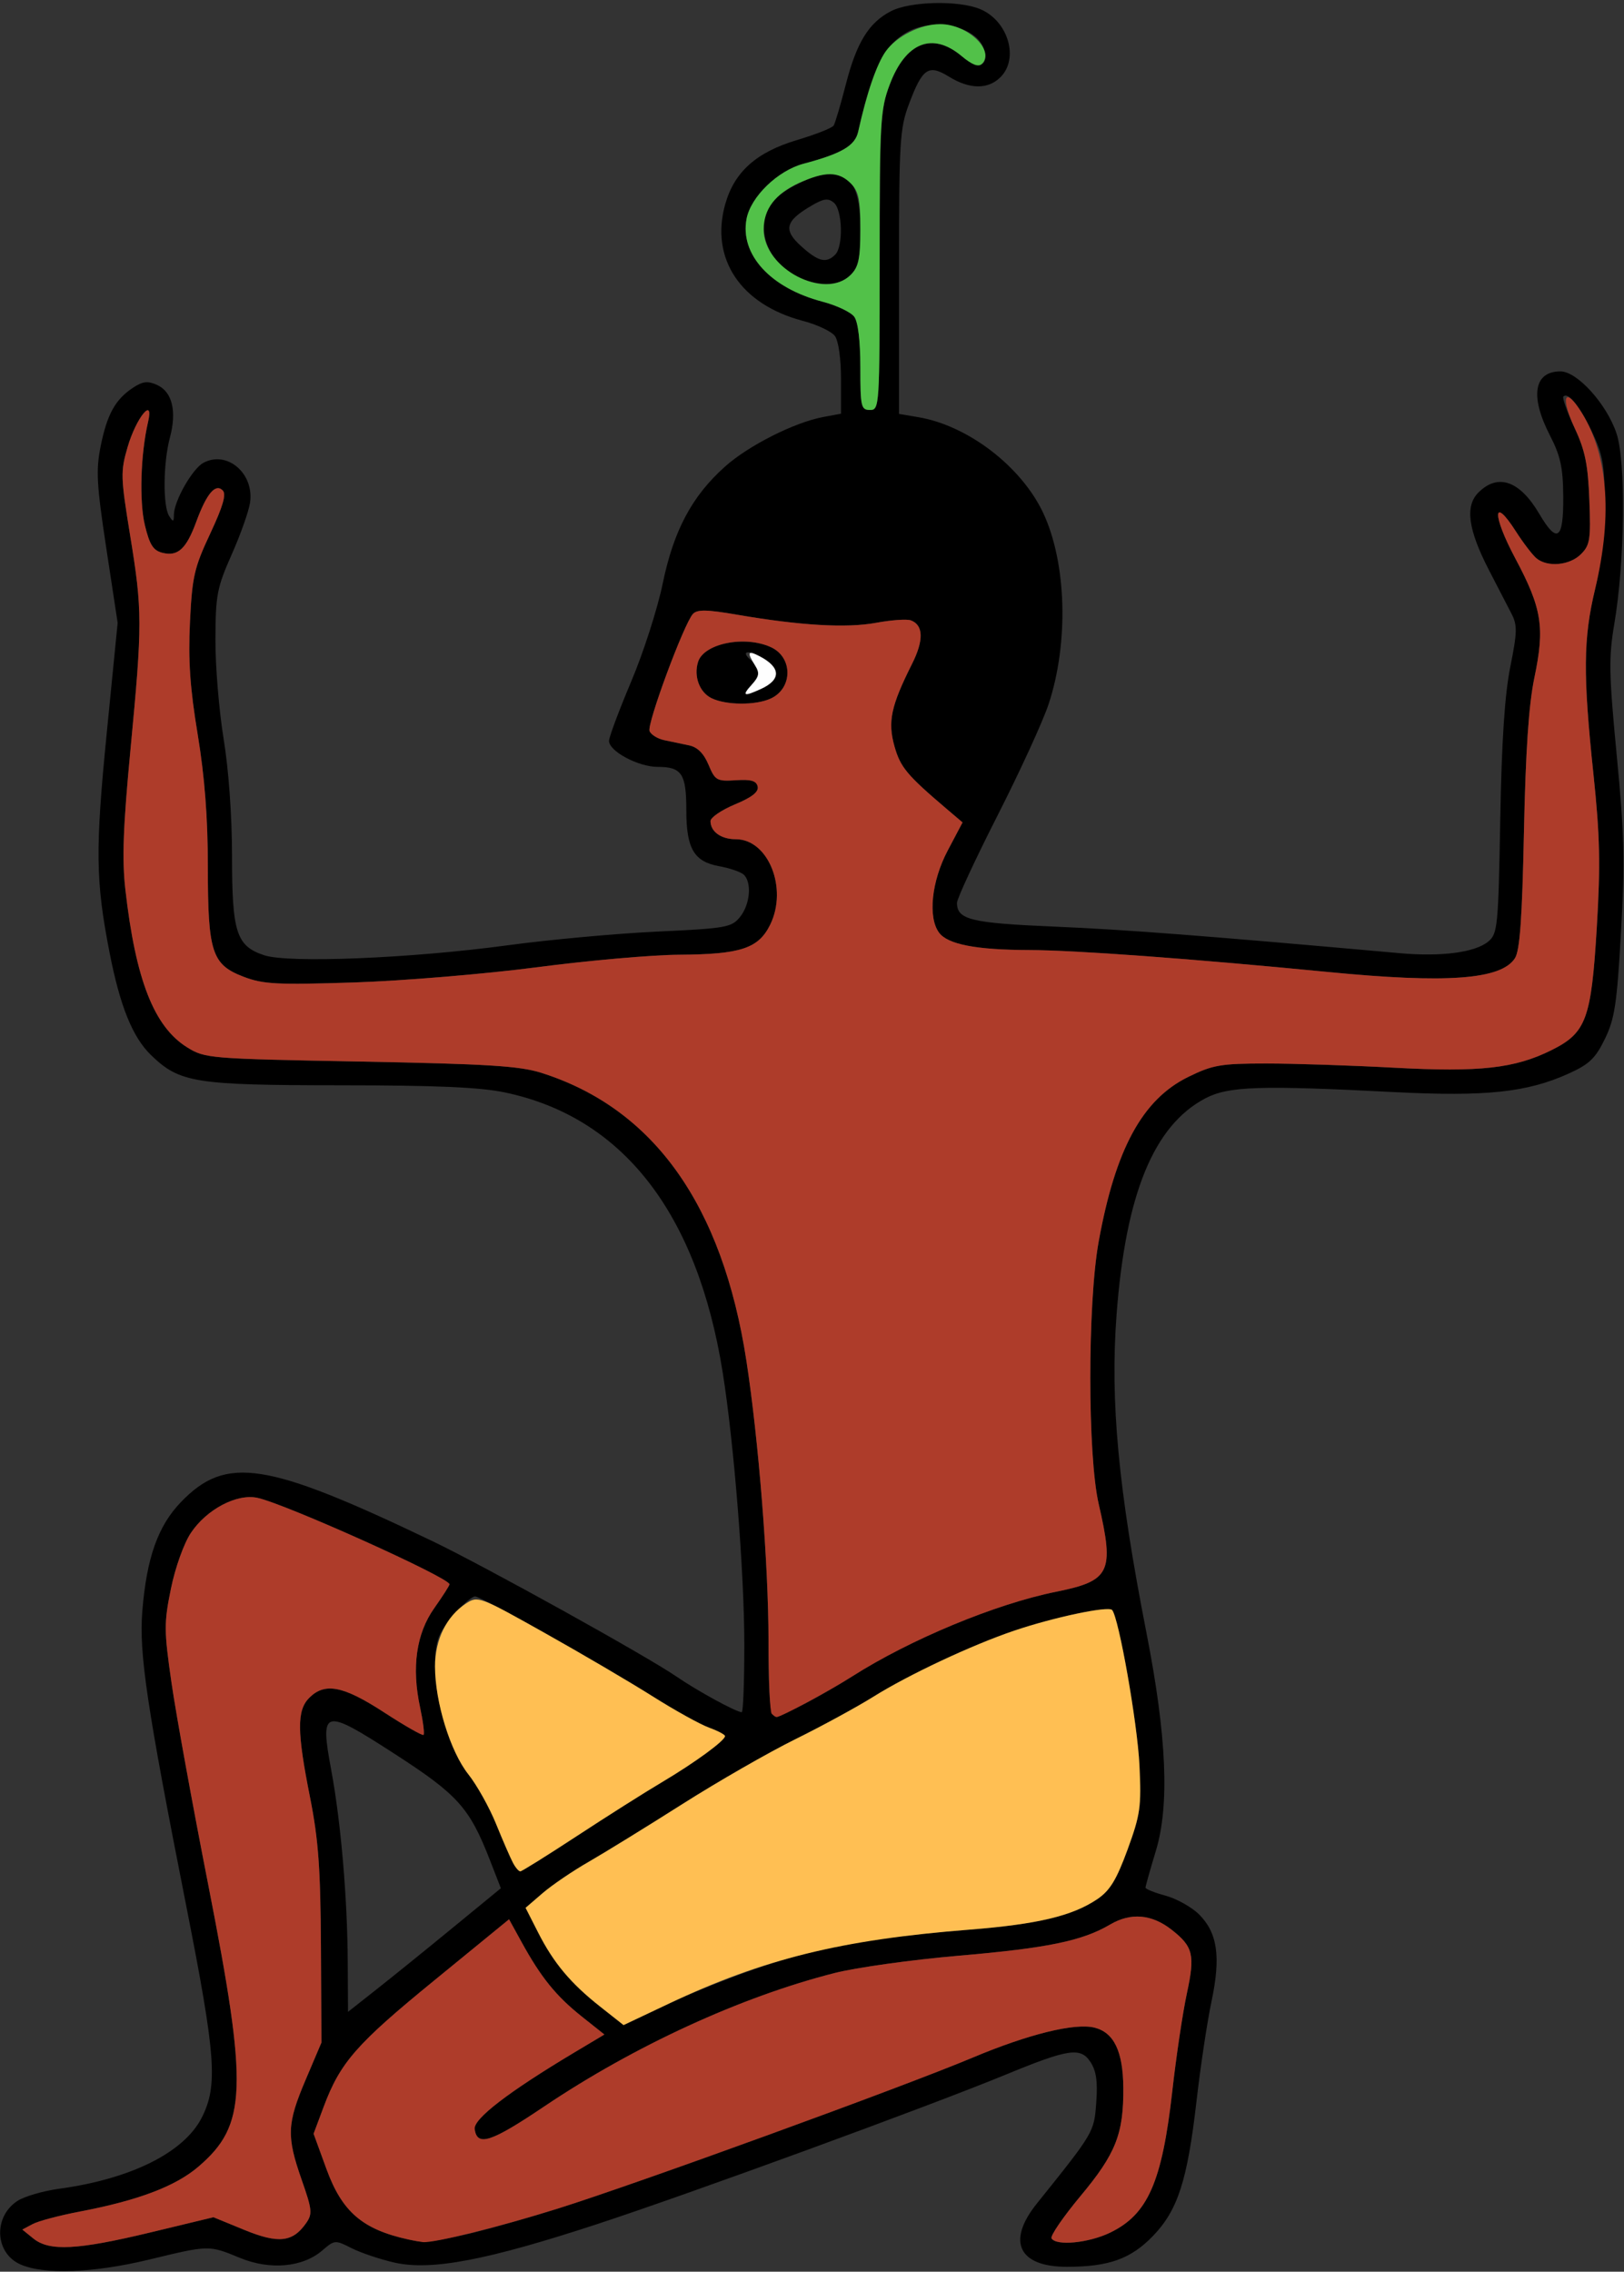 <?xml version="1.0" encoding="UTF-8" standalone="no"?>
<!DOCTYPE svg PUBLIC "-//W3C//DTD SVG 1.1//EN"
"http://www.w3.org/Graphics/SVG/1.1/DTD/svg11.dtd">
<svg width="429px" height="600px"
xmlns="http://www.w3.org/2000/svg" version="1.1">
<rect width="100%" height="100%" fill="#333333" stroke="none"/>
<g transform="translate(0000, 0000) scale(1, 1)">
<path fill="#000000" stroke="none" d="
M 5.46 598.11
C -1.37 595.16 -1.85 585.54 4.61 581.31
C 6.42 580.13 11.35 578.69 15.56 578.11
C 34.61 575.52 48.63 568.52 53.31 559.29
C 57.60 550.80 57.02 543.04 49.21 503.45
C 38.75 450.48 36.69 436.65 37.60 425.48
C 38.74 411.45 41.73 403.01 47.82 396.71
C 59.73 384.37 70.26 386.00 114.11 406.99
C 128.06 413.68 170.66 437.30 178.75 442.85
C 184.29 446.65 194.52 452.23 195.94 452.23
C 196.32 452.23 196.62 444.22 196.62 434.42
C 196.62 415.38 193.91 381.22 190.89 362.37
C 184.16 320.36 164.50 295.08 133.42 288.55
C 126.82 287.16 115.43 286.66 89.86 286.65
C 51.42 286.62 47.47 285.99 39.90 278.68
C 35.02 273.96 31.70 265.73 28.94 251.59
C 25.25 232.66 25.15 224.50 28.18 193.78
L 31.08 164.51
L 28.09 144.87
C 25.52 127.94 25.31 124.20 26.60 117.80
C 28.29 109.41 30.49 105.45 35.18 102.38
C 37.75 100.70 39.04 100.56 41.51 101.68
C 45.50 103.50 46.74 108.60 44.89 115.55
C 43.10 122.22 42.99 133.68 44.69 136.31
C 45.73 137.94 45.93 137.87 45.94 135.94
C 45.98 132.31 50.83 123.78 53.75 122.23
C 60.01 118.89 67.21 125.07 66.05 132.79
C 65.70 135.07 63.52 141.25 61.18 146.50
C 57.33 155.20 56.94 157.20 56.91 168.79
C 56.87 175.80 57.85 187.62 59.06 195.07
C 60.40 203.22 61.29 215.53 61.29 226.03
C 61.29 246.34 62.43 249.87 69.81 252.31
C 76.31 254.45 108.60 253.12 134.06 249.68
C 144.95 248.20 162.68 246.57 173.48 246.06
C 191.90 245.20 193.24 244.96 195.50 242.18
C 198.23 238.79 198.67 232.76 196.31 230.89
C 195.42 230.20 192.58 229.25 189.96 228.78
C 183.32 227.58 181.30 224.13 181.30 213.99
C 181.30 204.36 180.10 202.55 173.71 202.55
C 168.59 202.54 160.88 198.42 160.88 195.68
C 160.88 194.69 163.51 187.66 166.72 180.05
C 169.94 172.46 173.69 160.79 175.06 154.14
C 177.95 140.13 182.77 131.06 191.52 123.24
C 197.72 117.69 209.83 111.58 217.42 110.15
L 222.16 109.27
L 222.16 100.10
C 222.16 94.75 221.50 90.03 220.55 88.75
C 219.67 87.54 215.88 85.75 212.13 84.76
C 195.62 80.42 187.55 68.31 191.57 53.96
C 193.97 45.39 199.83 40.17 210.61 36.97
C 215.50 35.50 219.84 33.80 220.23 33.15
C 220.63 32.50 222.07 27.62 223.44 22.28
C 226.27 11.25 229.51 5.97 235.35 2.96
C 240.42 0.33 253.29 0.04 258.93 2.41
C 266.30 5.50 269.26 15.43 264.29 20.38
C 261.00 23.67 256.14 23.62 250.68 20.25
C 245.26 16.90 243.66 18.00 240.09 27.55
C 237.69 33.95 237.48 37.38 237.48 71.91
L 237.48 109.32
L 242.61 110.19
C 255.71 112.41 269.77 123.18 275.56 135.45
C 281.76 148.65 282.37 169.75 277.00 185.99
C 275.49 190.54 269.43 203.76 263.53 215.36
C 257.63 226.97 252.80 237.36 252.80 238.46
C 252.80 242.92 256.49 243.81 278.79 244.75
C 297.43 245.54 318.53 247.17 369.78 251.76
C 380.79 252.74 389.69 251.57 393.17 248.66
C 395.61 246.62 395.80 244.73 396.31 216.56
C 396.68 195.69 397.49 183.44 398.97 176.10
C 400.81 166.94 400.85 165.12 399.28 162.09
C 398.29 160.17 395.61 154.97 393.31 150.54
C 387.80 139.85 386.96 133.67 390.54 130.09
C 395.71 124.93 401.47 126.96 406.62 135.72
C 411.37 143.80 413.05 142.56 412.95 131.08
C 412.89 123.46 412.21 120.38 409.44 115.01
C 404.10 104.66 405.19 98.09 412.21 98.09
C 416.64 98.09 424.44 106.73 427.02 114.47
C 429.54 122.03 429.23 148.34 426.43 164.85
C 424.93 173.69 425.02 177.97 427.08 199.52
C 429.08 220.20 429.26 227.59 428.21 246.15
C 427.14 265.13 426.55 269.06 423.96 274.38
C 421.47 279.52 419.85 281.07 414.44 283.53
C 403.43 288.52 392.59 289.68 368.35 288.45
C 332.67 286.62 324.50 286.89 318.38 290.11
C 304.76 297.29 297.34 315.40 294.95 347.29
C 293.24 370.17 295.41 393.24 302.84 431.21
C 308.22 458.64 308.99 476.84 305.31 488.94
C 303.82 493.85 302.60 498.17 302.60 498.56
C 302.60 498.94 304.99 499.91 307.91 500.69
C 310.82 501.48 314.80 503.71 316.75 505.64
C 321.62 510.51 322.53 516.82 320.05 528.54
C 318.92 533.86 317.14 545.68 316.09 554.80
C 313.67 575.94 311.14 583.76 304.55 590.59
C 298.72 596.62 292.91 598.71 281.85 598.71
C 269.07 598.73 265.87 592.01 273.88 582.03
C 289.06 563.11 289.01 563.18 289.59 555.30
C 290.00 549.80 289.59 546.94 288.06 544.62
C 285.44 540.64 282.30 541.11 265.57 548.00
C 245.35 556.33 182.11 579.46 157.68 587.46
C 128.61 596.99 113.97 599.77 104.29 597.62
C 100.48 596.76 95.35 595.04 92.91 593.81
C 88.53 591.58 88.40 591.59 85.11 594.42
C 79.93 598.87 71.27 599.63 63.34 596.34
C 55.16 592.97 55.28 592.96 39.34 596.82
C 24.72 600.34 11.76 600.85 5.46 598.11
M 39.75 589.63
L 56.38 585.62
L 64.55 588.97
C 73.54 592.65 77.31 592.24 80.83 587.22
C 82.58 584.74 82.47 583.67 79.68 575.71
C 75.66 564.23 75.79 560.94 80.76 549.26
L 84.91 539.49
L 84.78 514.01
C 84.66 493.46 84.11 485.87 81.91 474.78
C 78.43 457.34 78.39 451.72 81.71 448.41
C 85.83 444.31 90.68 445.26 101.48 452.29
C 106.92 455.83 111.60 458.50 111.88 458.22
C 112.18 457.94 111.76 454.66 110.97 450.97
C 108.69 440.38 109.96 431.46 114.71 424.75
C 116.93 421.61 118.74 418.78 118.74 418.45
C 118.74 416.71 75.53 397.26 68.03 395.62
C 62.58 394.42 54.54 398.66 50.39 404.93
C 48.57 407.67 46.27 414.11 45.15 419.63
C 43.31 428.64 43.32 430.66 45.29 444.34
C 46.46 452.54 50.84 476.57 55.00 497.76
C 65.60 551.77 65.27 561.29 52.35 572.32
C 46.33 577.45 36.52 581.17 21.30 584.08
C 15.83 585.12 10.12 586.62 8.63 587.43
L 5.90 588.88
L 8.84 591.26
C 13.05 594.66 20.43 594.28 39.75 589.63
M 121.81 590.45
C 126.64 589.43 138.14 586.23 147.34 583.34
C 168.13 576.82 238.50 551.21 256.89 543.48
C 271.64 537.27 283.94 534.24 289.12 535.54
C 294.27 536.83 296.65 541.78 296.74 551.39
C 296.83 563.62 294.78 568.82 285.40 580.06
C 280.82 585.57 277.39 590.57 277.78 591.21
C 279.05 593.26 287.61 592.42 293.25 589.69
C 303.20 584.89 306.95 576.37 309.66 552.46
C 310.69 543.22 312.44 531.54 313.53 526.48
C 315.72 516.34 315.20 514.15 309.49 509.68
C 304.25 505.57 298.73 505.10 293.29 508.29
C 285.89 512.65 276.73 514.54 253.00 516.57
C 240.81 517.63 226.16 519.67 220.44 521.13
C 195.73 527.41 167.57 540.36 143.77 556.36
C 129.67 565.85 126.06 567.02 125.39 562.36
C 125.00 559.67 134.18 552.60 151.64 542.15
L 159.66 537.36
L 153.56 532.51
C 146.86 527.16 142.89 522.24 137.82 513.02
L 134.47 506.93
L 114.80 523.01
C 94.16 539.86 89.90 544.71 85.51 556.43
L 82.84 563.57
L 86.25 572.92
C 90.38 584.22 95.76 588.84 107.89 591.50
C 112.10 592.42 112.65 592.38 121.81 590.45
M 202.42 519.06
C 217.91 514.00 231.57 511.61 256.00 509.67
C 274.09 508.24 283.27 506.05 289.86 501.61
C 293.20 499.34 294.91 496.55 297.85 488.54
C 301.23 479.27 301.53 477.25 301.00 466.24
C 300.47 455.17 295.56 427.32 293.78 425.24
C 292.81 424.11 278.40 427.15 267.96 430.68
C 256.74 434.47 239.90 442.37 230.59 448.22
C 226.30 450.89 217.05 455.94 210.03 459.40
C 203.01 462.87 189.63 470.55 180.29 476.48
C 170.95 482.41 159.83 489.26 155.58 491.71
C 151.31 494.15 145.81 497.90 143.33 500.03
L 138.84 503.90
L 142.13 510.37
C 146.23 518.46 150.75 523.85 158.59 530.03
L 164.72 534.87
L 176.66 529.22
C 183.21 526.13 194.81 521.55 202.42 519.06
M 119.46 509.27
L 132.31 498.73
L 129.44 491.35
C 124.05 477.48 120.95 474.03 104.36 463.31
C 85.33 451.01 84.47 451.22 87.51 467.58
C 90.05 481.26 91.78 501.41 91.86 518.24
L 91.93 531.38
L 99.27 525.59
C 103.30 522.42 112.40 515.07 119.46 509.27
M 152.40 484.93
C 160.22 479.80 170.36 473.38 174.92 470.68
C 183.59 465.53 191.52 459.73 191.52 458.54
C 191.52 458.15 189.63 457.16 187.33 456.32
C 185.02 455.49 178.26 451.75 172.33 448.00
C 158.84 439.50 127.13 421.66 125.52 421.66
C 123.99 421.66 118.20 427.82 116.34 431.44
C 112.56 438.78 116.74 459.83 123.71 468.62
C 125.97 471.46 129.29 477.40 131.07 481.80
C 134.94 491.31 136.45 494.27 137.45 494.27
C 137.84 494.27 144.57 490.06 152.40 484.93
M 212.04 450.28
C 215.55 448.50 221.41 445.13 225.07 442.80
C 240.47 432.99 263.01 423.63 278.98 420.42
C 293.30 417.53 294.40 415.26 290.23 397.22
C 287.29 384.50 287.28 344.31 290.21 328.03
C 294.64 303.50 301.78 290.36 313.91 284.43
C 320.38 281.26 322.46 280.90 334.52 280.90
C 341.88 280.90 357.12 281.40 368.35 282.01
C 390.93 283.22 400.12 282.20 409.82 277.38
C 419.02 272.80 420.34 269.22 421.80 245.16
C 422.82 228.22 422.65 220.88 420.91 204.29
C 418.15 178.13 418.24 168.60 421.35 155.66
C 422.96 148.96 423.89 140.65 423.89 133.07
C 423.89 122.82 423.42 120.09 420.57 114.10
C 417.34 107.29 414.25 103.46 412.99 104.73
C 412.64 105.06 413.95 108.73 415.87 112.87
C 418.72 118.96 419.49 122.60 419.85 132.05
C 420.25 142.52 420.02 143.99 417.62 146.38
C 414.65 149.35 408.79 149.89 405.86 147.45
C 404.82 146.57 402.39 143.40 400.46 140.39
C 394.27 130.70 394.13 135.96 400.29 147.49
C 407.33 160.70 408.12 165.66 405.33 178.98
C 403.83 186.15 403.02 198.23 402.57 219.75
C 402.10 242.54 401.50 251.02 400.20 253.07
C 396.60 258.74 382.22 259.80 350.66 256.71
C 314.83 253.22 284.01 250.96 271.88 250.93
C 257.83 250.89 250.34 249.44 248.05 246.32
C 245.08 242.27 246.07 232.75 250.34 224.66
L 254.27 217.22
L 250.02 213.61
C 239.54 204.69 237.84 202.64 236.28 197.10
C 234.47 190.61 235.35 186.47 240.90 175.40
C 244.06 169.13 243.96 165.13 240.64 163.86
C 239.60 163.46 235.46 163.75 231.43 164.50
C 223.60 165.94 211.50 165.24 194.71 162.36
C 186.72 160.98 184.19 160.94 183.05 162.15
C 180.69 164.69 170.86 191.20 171.59 193.08
C 171.96 194.04 173.72 195.13 175.51 195.50
C 177.29 195.87 180.22 196.48 182.03 196.87
C 184.24 197.32 185.90 198.98 187.16 201.97
C 188.90 206.14 189.35 206.39 194.37 206.08
C 198.43 205.81 199.83 206.23 200.15 207.77
C 200.44 209.18 198.59 210.62 194.12 212.47
C 190.59 213.95 187.69 215.92 187.69 216.87
C 187.69 219.66 190.48 221.66 194.39 221.66
C 202.95 221.66 208.15 234.61 203.47 244.20
C 200.37 250.52 195.72 252.06 179.39 252.17
C 172.37 252.20 155.41 253.69 141.72 255.49
C 128.04 257.27 106.36 259.07 93.56 259.49
C 73.20 260.15 69.57 259.97 64.39 258.00
C 55.94 254.78 54.90 251.57 54.90 228.73
C 54.90 215.95 54.07 205.22 52.22 193.97
C 50.19 181.72 49.69 174.41 50.18 164.33
C 50.76 152.31 51.30 149.95 55.53 140.93
C 58.92 133.69 59.83 130.52 58.83 129.53
C 56.91 127.61 54.58 130.36 51.85 137.80
C 49.21 144.99 46.99 147.03 42.91 146.01
C 40.47 145.40 39.52 143.90 38.27 138.73
C 36.76 132.43 37.14 119.95 39.11 111.46
C 40.72 104.51 35.97 110.32 33.71 118.08
C 31.82 124.55 31.87 126.01 34.36 141.30
C 37.63 161.31 37.64 164.65 34.47 197.96
C 32.52 218.42 32.21 226.98 33.12 234.97
C 35.83 258.79 40.70 271.21 49.46 276.64
C 54.16 279.55 55.17 279.63 95.12 280.38
C 128.96 281.02 137.19 281.53 143.00 283.36
C 172.69 292.76 190.84 318.27 197.17 359.40
C 200.42 380.51 203.00 413.13 203.01 433.22
C 203.01 449.67 203.42 453.50 205.18 453.50
C 205.43 453.50 208.52 452.05 212.04 450.28
M 232.37 68.84
C 232.37 32.08 232.55 28.92 235.02 22.36
C 239.22 11.16 246.33 8.34 254.05 14.83
C 258.49 18.54 261.36 17.55 259.86 12.85
C 258.04 7.11 247.19 4.59 240.07 8.25
C 233.72 11.54 230.38 18.14 226.71 34.75
C 225.88 38.50 222.38 40.56 212.25 43.25
C 205.45 45.06 198.31 51.97 197.21 57.82
C 195.44 67.24 203.52 76.06 217.23 79.67
C 220.99 80.65 224.78 82.45 225.66 83.66
C 226.67 85.02 227.27 90.06 227.27 97.06
C 227.27 107.43 227.46 108.28 229.82 108.28
C 232.32 108.28 232.37 107.43 232.37 68.84"/>
<path fill="#000000" stroke="none" d="
M 187.98 184.42
C 184.79 182.89 183.19 178.61 184.41 174.80
C 185.95 169.95 196.70 167.77 203.62 170.92
C 209.50 173.59 209.47 181.83 203.56 184.52
C 199.57 186.33 191.85 186.28 187.98 184.42
M 200.97 181.99
C 206.42 179.52 206.30 176.31 200.66 173.34
C 197.12 171.48 195.74 172.22 198.51 174.50
C 201.00 176.56 200.97 178.22 198.35 181.11
C 195.90 183.81 196.52 184.01 200.97 181.99"/>
<path fill="#000000" stroke="none" d="
M 211.21 73.35
C 202.80 69.71 199.23 60.18 203.81 53.64
C 206.15 50.32 214.91 45.94 219.29 45.89
C 224.98 45.83 227.27 50.01 227.27 60.51
C 227.27 68.37 226.81 70.52 224.71 72.61
C 221.78 75.54 216.86 75.81 211.21 73.35
M 220.63 67.26
C 222.81 65.08 222.56 55.43 220.27 53.53
C 218.75 52.27 217.59 52.43 214.35 54.33
C 207.43 58.37 206.84 60.71 211.65 65.04
C 216.17 69.11 218.25 69.63 220.63 67.26"/>
<path fill="#52c149" stroke="none" d="
M 227.27 97.06
C 227.27 90.06 226.67 85.02 225.66 83.66
C 224.78 82.45 220.99 80.65 217.23 79.67
C 203.52 76.06 195.44 67.24 197.21 57.82
C 198.31 51.97 205.45 45.06 212.25 43.25
C 222.38 40.56 225.88 38.50 226.71 34.75
C 228.94 24.69 231.61 16.87 233.96 13.58
C 236.83 9.55 243.19 6.37 248.36 6.37
C 255.60 6.37 262.93 13.34 259.39 16.87
C 258.47 17.78 256.83 17.16 254.05 14.83
C 246.33 8.34 239.22 11.16 235.02 22.36
C 232.55 28.92 232.37 32.08 232.37 68.84
C 232.37 107.43 232.32 108.28 229.82 108.28
C 227.46 108.28 227.27 107.43 227.27 97.06
M 224.71 72.61
C 226.81 70.52 227.27 68.37 227.27 60.51
C 227.27 52.65 226.81 50.50 224.71 48.41
C 221.55 45.25 217.95 45.22 211.15 48.29
C 204.83 51.16 201.73 55.22 201.73 60.62
C 201.73 70.97 217.91 79.40 224.71 72.61"/>
<path fill="#ae3c2a" stroke="none" d="
M 8.84 591.26
L 5.90 588.88
L 8.63 587.43
C 10.12 586.62 15.83 585.12 21.30 584.08
C 36.52 581.17 46.33 577.45 52.35 572.32
C 65.27 561.29 65.60 551.77 55.00 497.76
C 50.84 476.57 46.46 452.54 45.29 444.34
C 43.32 430.66 43.31 428.64 45.15 419.63
C 46.27 414.11 48.57 407.67 50.39 404.93
C 54.54 398.66 62.58 394.42 68.03 395.62
C 75.53 397.26 118.74 416.71 118.74 418.45
C 118.74 418.78 116.93 421.61 114.71 424.75
C 109.96 431.46 108.69 440.38 110.97 450.97
C 111.76 454.66 112.18 457.94 111.88 458.22
C 111.60 458.50 106.92 455.83 101.48 452.29
C 90.68 445.26 85.83 444.31 81.71 448.41
C 78.39 451.72 78.43 457.34 81.91 474.78
C 84.11 485.87 84.66 493.46 84.78 514.01
L 84.91 539.49
L 80.76 549.26
C 75.79 560.94 75.66 564.23 79.68 575.71
C 82.47 583.67 82.58 584.74 80.83 587.22
C 77.31 592.24 73.54 592.65 64.55 588.97
L 56.38 585.62
L 39.75 589.63
C 20.43 594.28 13.05 594.66 8.84 591.26"/>
<path fill="#ae3c2a" stroke="none" d="
M 107.89 591.50
C 95.76 588.84 90.38 584.22 86.25 572.92
L 82.84 563.57
L 85.51 556.43
C 89.90 544.71 94.16 539.86 114.80 523.01
L 134.47 506.93
L 137.82 513.02
C 142.89 522.24 146.86 527.16 153.56 532.51
L 159.66 537.36
L 151.64 542.15
C 134.18 552.60 125.00 559.67 125.39 562.36
C 126.06 567.02 129.67 565.85 143.77 556.36
C 167.57 540.36 195.73 527.41 220.44 521.13
C 226.16 519.67 240.81 517.63 253.00 516.57
C 276.73 514.54 285.89 512.65 293.29 508.29
C 298.73 505.10 304.25 505.57 309.49 509.68
C 315.20 514.15 315.72 516.34 313.53 526.48
C 312.44 531.54 310.69 543.22 309.66 552.46
C 306.95 576.37 303.20 584.89 293.25 589.69
C 287.61 592.42 279.05 593.26 277.78 591.21
C 277.39 590.57 280.82 585.57 285.40 580.06
C 294.78 568.82 296.83 563.62 296.74 551.39
C 296.65 541.78 294.27 536.83 289.12 535.54
C 283.94 534.24 271.64 537.27 256.89 543.48
C 238.50 551.21 168.13 576.82 147.34 583.34
C 131.74 588.23 114.66 592.47 111.72 592.19
C 111.02 592.11 109.29 591.81 107.89 591.50"/>
<path fill="#ae3c2a" stroke="none" d="
M 203.86 452.65
C 203.39 452.19 203.01 443.44 203.01 433.22
C 203.00 413.13 200.42 380.51 197.17 359.40
C 190.84 318.27 172.69 292.76 143.00 283.36
C 137.19 281.53 128.96 281.02 95.12 280.38
C 55.17 279.63 54.16 279.55 49.46 276.64
C 40.70 271.21 35.83 258.79 33.12 234.97
C 32.21 226.98 32.52 218.42 34.47 197.96
C 37.64 164.65 37.63 161.31 34.36 141.30
C 31.87 126.01 31.82 124.55 33.71 118.08
C 35.97 110.32 40.72 104.51 39.11 111.46
C 37.14 119.95 36.76 132.43 38.27 138.73
C 39.52 143.90 40.47 145.40 42.91 146.01
C 46.99 147.03 49.21 144.99 51.85 137.80
C 54.58 130.36 56.91 127.61 58.83 129.53
C 59.83 130.52 58.92 133.69 55.53 140.93
C 51.30 149.95 50.76 152.31 50.18 164.33
C 49.69 174.41 50.19 181.72 52.22 193.97
C 54.07 205.22 54.90 215.95 54.90 228.73
C 54.90 251.57 55.94 254.78 64.39 258.00
C 69.57 259.97 73.20 260.15 93.56 259.49
C 106.36 259.07 128.04 257.27 141.72 255.49
C 155.41 253.69 172.37 252.20 179.39 252.17
C 195.72 252.06 200.37 250.52 203.47 244.20
C 208.15 234.61 202.95 221.66 194.39 221.66
C 190.48 221.66 187.69 219.66 187.69 216.87
C 187.69 215.92 190.59 213.95 194.12 212.47
C 198.59 210.62 200.44 209.18 200.15 207.77
C 199.83 206.23 198.43 205.81 194.37 206.08
C 189.35 206.39 188.90 206.14 187.16 201.97
C 185.90 198.98 184.24 197.32 182.03 196.87
C 180.22 196.48 177.29 195.87 175.51 195.50
C 173.72 195.13 171.96 194.04 171.59 193.08
C 170.86 191.20 180.69 164.69 183.05 162.15
C 184.19 160.94 186.72 160.98 194.71 162.36
C 211.50 165.24 223.60 165.94 231.43 164.50
C 235.46 163.75 239.60 163.46 240.64 163.86
C 243.96 165.13 244.06 169.13 240.90 175.40
C 235.35 186.47 234.47 190.61 236.28 197.10
C 237.84 202.64 239.54 204.69 250.02 213.61
L 254.27 217.22
L 250.34 224.66
C 246.07 232.75 245.08 242.27 248.05 246.32
C 250.34 249.44 257.83 250.89 271.88 250.93
C 284.01 250.96 314.83 253.22 350.66 256.71
C 382.22 259.80 396.60 258.74 400.20 253.07
C 401.50 251.02 402.10 242.54 402.57 219.75
C 403.02 198.23 403.83 186.15 405.33 178.98
C 408.12 165.66 407.33 160.70 400.29 147.49
C 394.13 135.96 394.27 130.70 400.46 140.39
C 402.39 143.40 404.82 146.57 405.86 147.45
C 408.79 149.89 414.65 149.35 417.62 146.38
C 420.02 143.99 420.25 142.52 419.85 132.05
C 419.49 122.70 418.72 118.93 415.98 113.08
C 412.36 105.36 413.13 102.00 417.14 107.95
C 424.71 119.17 426.17 135.62 421.35 155.66
C 418.24 168.60 418.15 178.13 420.91 204.29
C 422.65 220.88 422.82 228.22 421.80 245.16
C 420.34 269.22 419.02 272.80 409.82 277.38
C 400.12 282.20 390.93 283.22 368.35 282.01
C 357.12 281.40 341.88 280.90 334.52 280.90
C 322.46 280.90 320.38 281.26 313.91 284.43
C 301.78 290.36 294.64 303.50 290.21 328.03
C 287.28 344.31 287.29 384.50 290.23 397.22
C 294.40 415.26 293.30 417.53 278.98 420.42
C 263.01 423.63 240.47 432.99 225.07 442.80
C 218.99 446.68 206.30 453.50 205.18 453.50
C 204.92 453.50 204.32 453.12 203.86 452.65
M 203.56 184.52
C 209.47 181.83 209.50 173.59 203.62 170.92
C 196.70 167.77 185.95 169.95 184.41 174.80
C 183.19 178.61 184.79 182.89 187.98 184.42
C 191.85 186.28 199.57 186.33 203.56 184.52"/>
<path fill="#fefefe" stroke="none" d="
M 198.60 180.82
C 200.56 178.66 200.71 177.77 199.45 175.75
C 197.23 172.20 197.52 171.68 200.77 173.39
C 206.30 176.31 206.38 179.53 200.97 181.99
C 196.42 184.06 195.90 183.80 198.60 180.82"/>
<path fill="#ffbf53" stroke="none" d="
M 158.59 530.03
C 150.75 523.85 146.23 518.46 142.13 510.37
L 138.84 503.90
L 143.33 500.03
C 145.81 497.90 151.31 494.15 155.58 491.71
C 159.83 489.26 170.95 482.41 180.29 476.48
C 189.63 470.55 203.01 462.87 210.03 459.40
C 217.05 455.94 226.30 450.89 230.59 448.22
C 239.90 442.37 256.74 434.47 267.96 430.68
C 278.40 427.15 292.81 424.11 293.78 425.24
C 295.56 427.32 300.47 455.17 301.00 466.24
C 301.53 477.25 301.23 479.27 297.85 488.54
C 294.91 496.55 293.20 499.34 289.86 501.61
C 283.27 506.05 274.09 508.24 256.00 509.67
C 222.16 512.34 201.67 517.40 176.66 529.22
L 164.72 534.87
L 158.59 530.03"/>
<path fill="#ffbf53" stroke="none" d="
M 135.52 492.04
C 134.87 490.82 132.86 486.20 131.07 481.80
C 129.29 477.40 125.97 471.46 123.71 468.62
C 118.96 462.62 114.91 449.53 114.91 440.15
C 114.92 433.02 117.94 426.90 123.09 423.52
C 126.24 421.46 126.68 421.63 143.91 431.31
C 153.60 436.74 166.38 444.25 172.33 448.00
C 178.26 451.75 185.02 455.49 187.33 456.32
C 189.63 457.16 191.52 458.15 191.52 458.54
C 191.52 459.73 183.59 465.53 174.92 470.68
C 170.36 473.38 160.22 479.80 152.40 484.93
C 144.57 490.06 137.84 494.27 137.45 494.27
C 137.04 494.27 136.17 493.26 135.52 492.04"/>
</g>
</svg>
